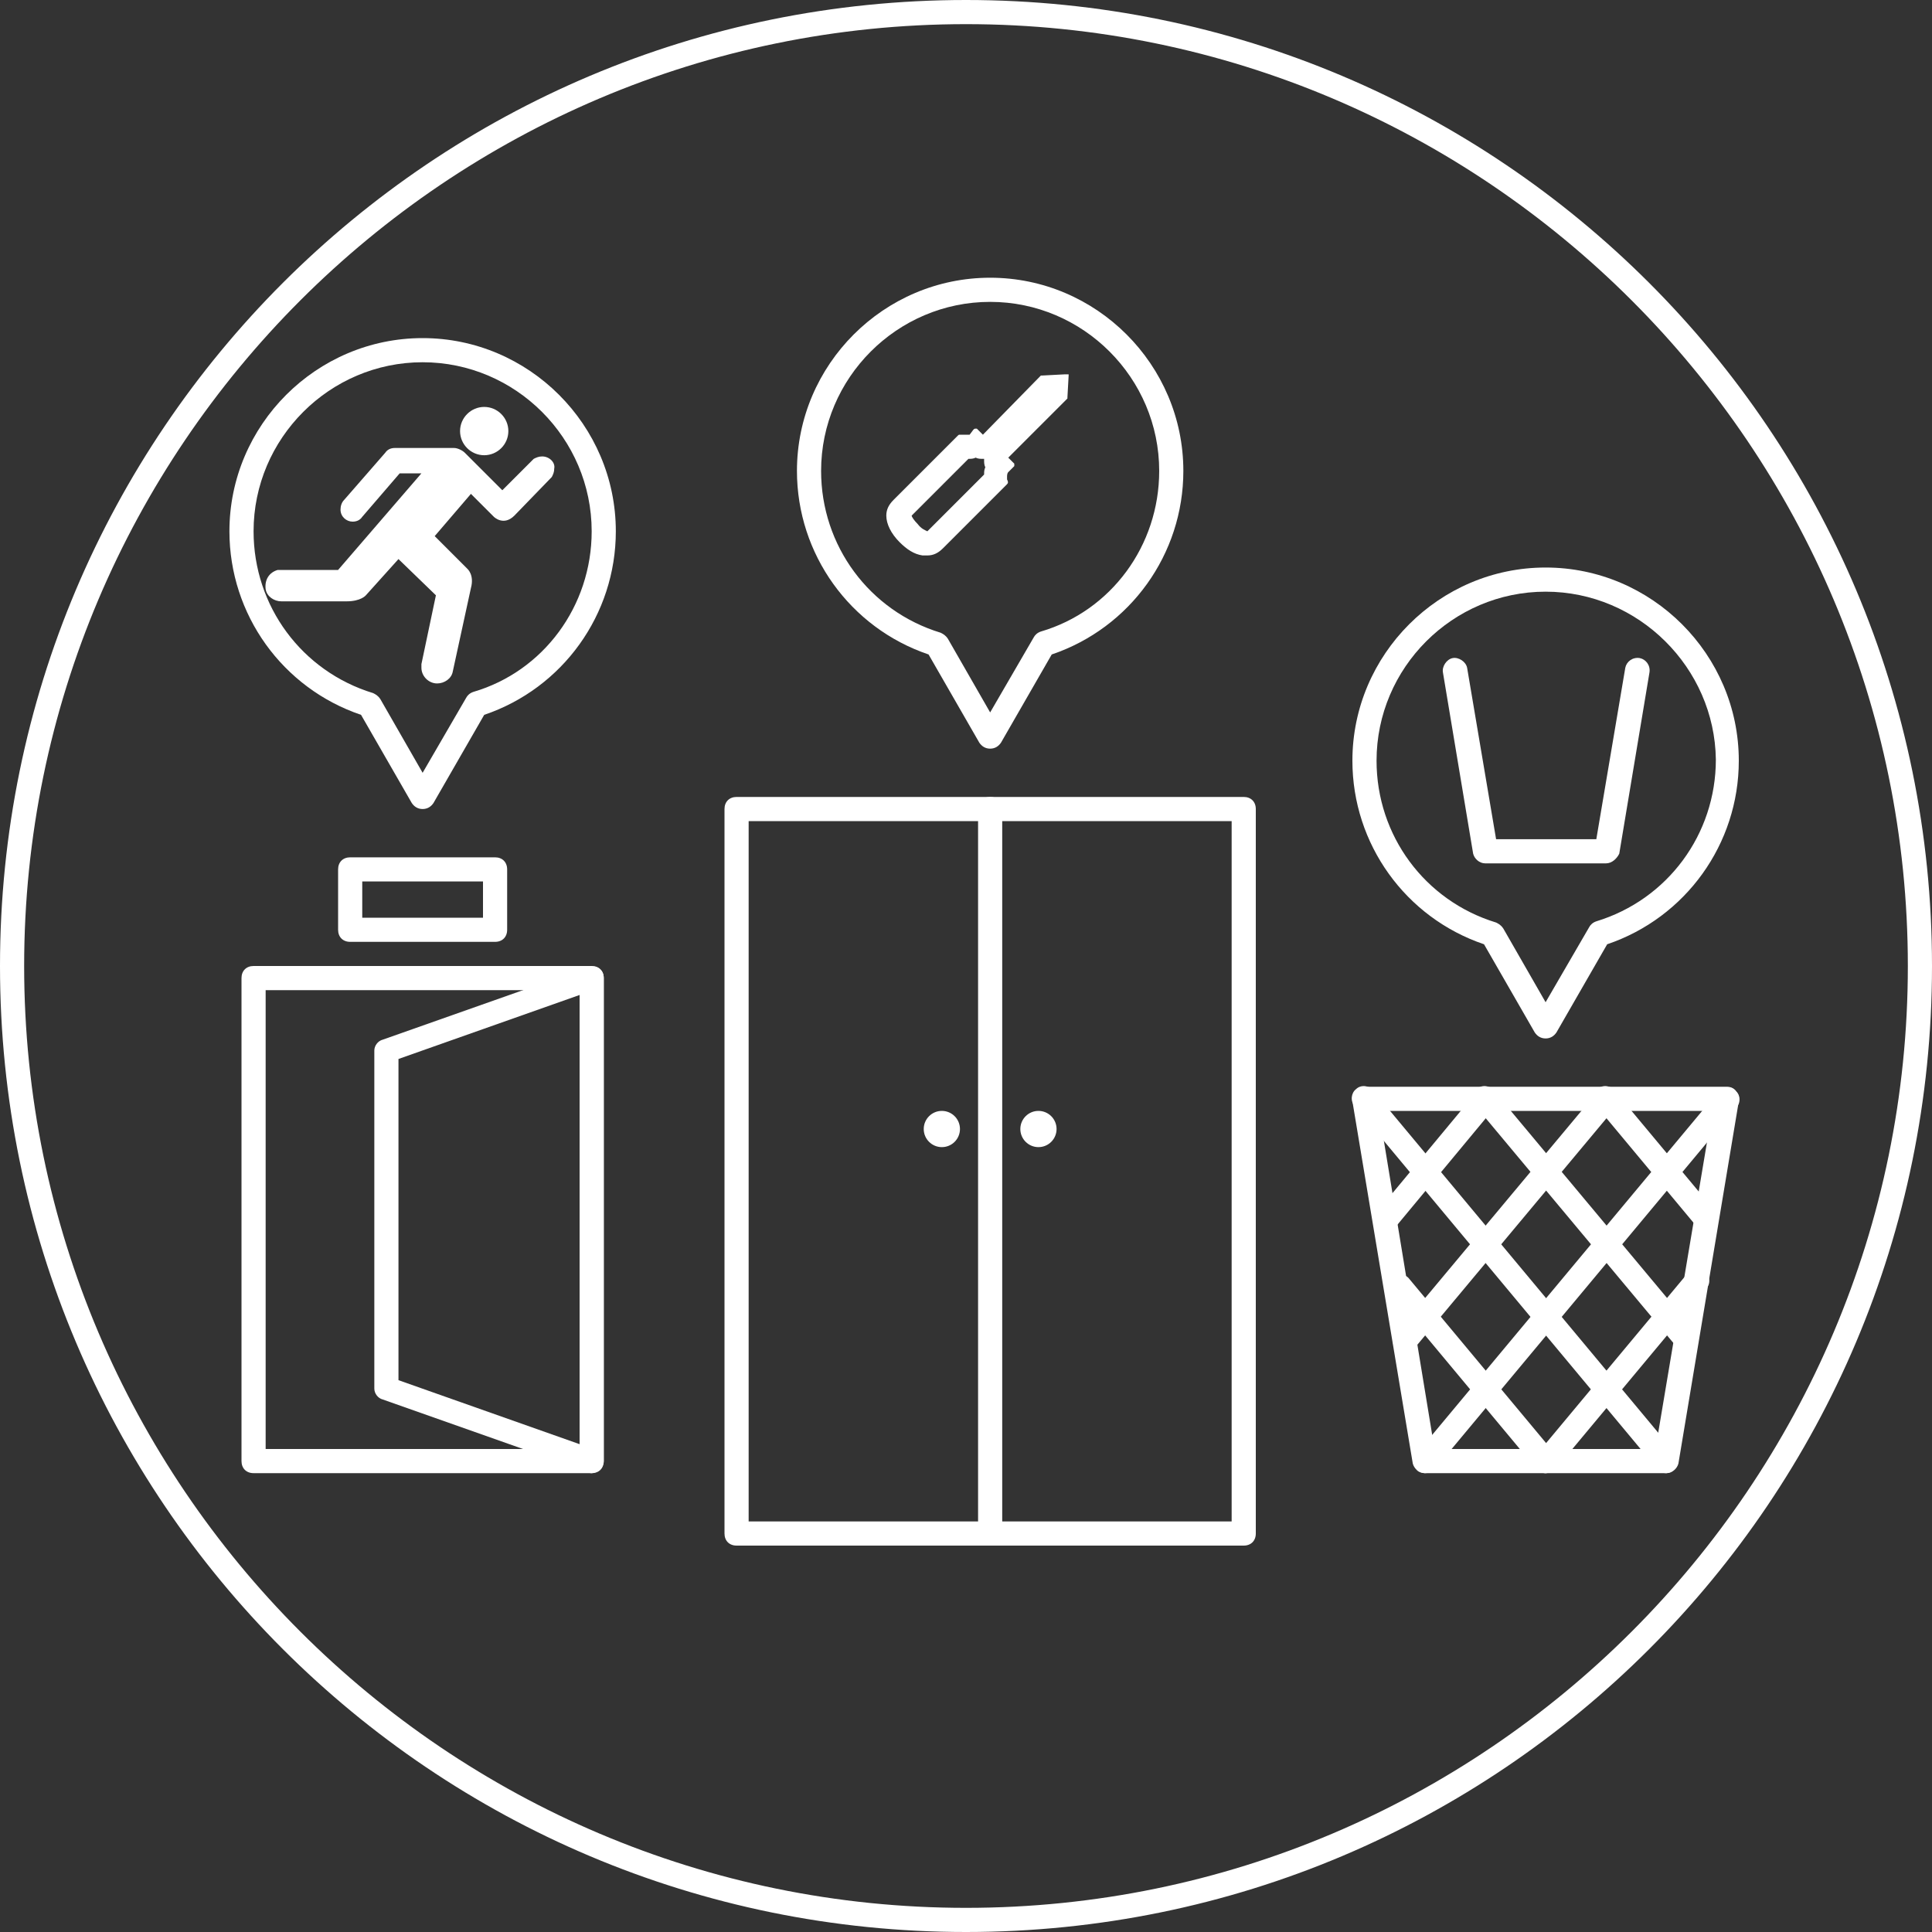 <?xml version="1.0" encoding="utf-8"?>
<!-- Generator: Adobe Illustrator 21.1.0, SVG Export Plug-In . SVG Version: 6.00 Build 0)  -->
<svg version="1.1" id="Layer_1" xmlns="http://www.w3.org/2000/svg" xmlns:xlink="http://www.w3.org/1999/xlink" x="0px" y="0px"
	 viewBox="0 0 160 160" style="enable-background:new 0 0 160 160;" xml:space="preserve">
<rect x="0" y="0" width="160" height="160" fill="#333333" stroke="none"/>
<style type="text/css">
	.st0{fill:#FFFFFF;}
</style>
<path class="st0" d="M80,2c43,0,78,35,78,78s-35,78-78,78S2,123,2,80S37,2,80,2 M80,0C35.8,0,0,35.8,0,80s35.8,80,80,80
	s80-35.8,80-80S124.2,0,80,0L80,0z"/>
<g>
	<path class="st0" d="M103,128H61c-0.6,0-1-0.4-1-1V67c0-0.6,0.4-1,1-1h42c0.6,0,1,0.4,1,1v60C104,127.6,103.6,128,103,128z M62,126
		h40V68H62V126z"/>
</g>
<g>
	<path class="st0" d="M49,122H21c-0.6,0-1-0.4-1-1V81c0-0.6,0.4-1,1-1h28c0.6,0,1,0.4,1,1v40C50,121.6,49.6,122,49,122z M22,120h26
		V82H22V120z"/>
</g>
<g>
	<path class="st0" d="M41,78H29c-0.6,0-1-0.4-1-1v-5c0-0.6,0.4-1,1-1h12c0.6,0,1,0.4,1,1v5C42,77.6,41.6,78,41,78z M30,76h10v-3H30
		V76z"/>
</g>
<g>
	<path class="st0" d="M49,122c-0.1,0-0.2,0-0.3-0.1l-17-6c-0.4-0.1-0.7-0.5-0.7-0.9V87c0-0.4,0.3-0.8,0.7-0.9l17-6
		c0.3-0.1,0.6-0.1,0.9,0.1c0.3,0.2,0.4,0.5,0.4,0.8v40c0,0.3-0.2,0.6-0.4,0.8C49.4,121.9,49.2,122,49,122z M33,114.3l15,5.3V82.4
		l-15,5.3V114.3z"/>
</g>
<g>
	<path class="st0" d="M82,128c-0.6,0-1-0.4-1-1V67c0-0.6,0.4-1,1-1s1,0.4,1,1v60C83,127.6,82.6,128,82,128z"/>
</g>
<g>
	<path class="st0" d="M82,62c-0.4,0-0.7-0.2-0.9-0.5l-4.2-7.3C70.4,52,66,45.9,66,39c0-8.8,7.2-16,16-16s16,7.2,16,16
		c0,6.9-4.4,13-10.9,15.2l-4.2,7.3C82.7,61.8,82.4,62,82,62z M82,25c-7.7,0-14,6.3-14,14c0,6.2,4,11.6,9.9,13.4
		c0.2,0.1,0.4,0.2,0.6,0.5L82,59l3.6-6.2c0.1-0.2,0.3-0.4,0.6-0.5C92,50.6,96,45.2,96,39C96,31.3,89.7,25,82,25z"/>
</g>
<g>
	<path class="st0" d="M35,67c-0.4,0-0.7-0.2-0.9-0.5l-4.2-7.3C23.4,57,19,50.9,19,44c0-8.8,7.2-16,16-16s16,7.2,16,16
		c0,6.9-4.4,13-10.9,15.2l-4.2,7.3C35.7,66.8,35.4,67,35,67z M35,30c-7.7,0-14,6.3-14,14c0,6.2,4,11.6,9.9,13.4
		c0.2,0.1,0.4,0.2,0.6,0.5L35,64l3.6-6.2c0.1-0.2,0.3-0.4,0.6-0.5C45,55.6,49,50.2,49,44C49,36.3,42.7,30,35,30z"/>
</g>
<g>
	<path class="st0" d="M128,86c-0.4,0-0.7-0.2-0.9-0.5l-4.2-7.3C116.4,76,112,69.9,112,63c0-8.8,7.2-16,16-16s16,7.2,16,16
		c0,6.9-4.4,13-10.9,15.2l-4.2,7.3C128.7,85.8,128.4,86,128,86z M128,49c-7.7,0-14,6.3-14,14c0,6.2,4,11.6,9.9,13.4
		c0.2,0.1,0.4,0.2,0.6,0.5L128,83l3.6-6.2c0.1-0.2,0.3-0.4,0.6-0.5c5.9-1.8,9.9-7.2,9.9-13.4C142,55.3,135.7,49,128,49z"/>
</g>
<circle class="st0" cx="78" cy="93.5" r="1.5"/>
<circle class="st0" cx="86" cy="93.5" r="1.5"/>
<g>
	<path class="st0" d="M80.8,37.9C81,38,81.2,38,81.4,38c0,0,0.1,0,0.1,0c0,0,0,0.1,0,0.1c0,0.2,0,0.4,0.1,0.6
		c-0.1,0.2-0.1,0.4-0.1,0.6L76.8,44c-0.2-0.1-0.5-0.2-0.8-0.6c-0.3-0.3-0.5-0.6-0.5-0.7l4.7-4.7C80.4,38,80.6,38,80.8,37.9 M88.2,31
		C88.2,31,88.2,31,88.2,31l-1.9,0.1l0,0v0l0,0l0,0c0,0-0.1,0-0.1,0L81.4,36l-0.5-0.5c0,0,0,0-0.1,0c-0.1,0-0.1,0-0.2,0.1L80.3,36
		l0,0C80.2,36,80.1,36,80,36c0,0-0.1,0-0.1,0c-0.1,0-0.1,0-0.2,0c-0.1,0-0.1,0-0.2,0c-0.1,0-0.1,0-0.2,0.1l-5.3,5.3
		c-0.4,0.4-0.6,0.8-0.6,1.3c0,0.7,0.4,1.5,1.1,2.2c0.6,0.6,1.2,1,1.9,1.1c0.1,0,0.3,0,0.4,0c0.5,0,0.9-0.2,1.3-0.6l5.3-5.3
		c0.1-0.1,0.1-0.2,0-0.4c0-0.1,0-0.1,0-0.2c0-0.1,0-0.3,0.1-0.4l0,0l0.4-0.4c0,0,0.1-0.1,0.1-0.1c0-0.1,0-0.1,0-0.2l-0.5-0.5
		l4.9-4.9c0,0,0,0,0-0.1l0,0v0c0,0,0,0,0,0l0,0l0.1-1.8l0,0c0,0,0,0,0-0.1c0,0,0,0,0,0L88.2,31C88.3,31,88.3,31,88.2,31
		C88.3,31,88.3,31,88.2,31L88.2,31z"/>
</g>
<g>
	<g>
		<path class="st0" d="M138,122h-20c-0.5,0-0.9-0.4-1-0.8l-5-30c0-0.3,0-0.6,0.2-0.8c0.2-0.2,0.5-0.4,0.8-0.4h30
			c0.3,0,0.6,0.1,0.8,0.4c0.2,0.2,0.3,0.5,0.2,0.8l-5,30C138.9,121.6,138.5,122,138,122z M118.8,120h18.3l4.7-28h-27.6L118.8,120z"
			/>
	</g>
	<g>
		<path class="st0" d="M138,122c-0.3,0-0.6-0.1-0.8-0.4l-25-30c-0.4-0.4-0.3-1.1,0.1-1.4c0.4-0.4,1.1-0.3,1.4,0.1l25,30
			c0.4,0.4,0.3,1.1-0.1,1.4C138.5,121.9,138.2,122,138,122z"/>
	</g>
	<g>
		<path class="st0" d="M128,122c-0.3,0-0.6-0.1-0.8-0.4l-12-14.4c-0.4-0.4-0.3-1.1,0.1-1.4c0.4-0.4,1.1-0.3,1.4,0.1l12,14.4
			c0.4,0.4,0.3,1.1-0.1,1.4C128.5,121.9,128.2,122,128,122z"/>
	</g>
	<g>
		<path class="st0" d="M139.7,112c-0.3,0-0.6-0.1-0.8-0.4l-16.7-20c-0.4-0.4-0.3-1.1,0.1-1.4c0.4-0.4,1.1-0.3,1.4,0.1l16.7,20
			c0.4,0.4,0.3,1.1-0.1,1.4C140.1,111.9,139.9,112,139.7,112z"/>
	</g>
	<g>
		<path class="st0" d="M141,101.6c-0.3,0-0.6-0.1-0.8-0.4l-8-9.6c-0.4-0.4-0.3-1.1,0.1-1.4c0.4-0.4,1.1-0.3,1.4,0.1l8,9.6
			c0.4,0.4,0.3,1.1-0.1,1.4C141.5,101.5,141.2,101.6,141,101.6z"/>
	</g>
	<g>
		<path class="st0" d="M118,122c-0.2,0-0.5-0.1-0.6-0.2c-0.4-0.4-0.5-1-0.1-1.4l25-30c0.4-0.4,1-0.5,1.4-0.1c0.4,0.4,0.5,1,0.1,1.4
			l-25,30C118.6,121.9,118.3,122,118,122z"/>
	</g>
	<g>
		<path class="st0" d="M128,122c-0.2,0-0.5-0.1-0.6-0.2c-0.4-0.4-0.5-1-0.1-1.4l12.5-15c0.4-0.4,1-0.5,1.4-0.1
			c0.4,0.4,0.5,1,0.1,1.4l-12.5,15C128.6,121.9,128.3,122,128,122z"/>
	</g>
	<g>
		<path class="st0" d="M116.3,112c-0.2,0-0.5-0.1-0.6-0.2c-0.4-0.4-0.5-1-0.1-1.4l16.7-20c0.4-0.4,1-0.5,1.4-0.1
			c0.4,0.4,0.5,1,0.1,1.4l-16.7,20C116.9,111.9,116.6,112,116.3,112z"/>
	</g>
	<g>
		<path class="st0" d="M114.7,102c-0.2,0-0.5-0.1-0.6-0.2c-0.4-0.4-0.5-1-0.1-1.4l8.3-10c0.4-0.4,1-0.5,1.4-0.1
			c0.4,0.4,0.5,1,0.1,1.4l-8.3,10C115.2,101.9,115,102,114.7,102z"/>
	</g>
</g>
<g>
	<path class="st0" d="M40.1,37.7c1.1,0,2-0.9,2-2c0-1.1-0.9-2-2-2c-1.1,0-2,0.9-2,2C38.1,36.8,39,37.7,40.1,37.7z M44.9,37.8
		c-0.3,0-0.5,0.1-0.7,0.2l-2.6,2.6l-3.1-3.1c-0.2-0.2-0.6-0.4-0.9-0.4h-4.9c-0.3,0-0.6,0.1-0.8,0.4l-3.4,3.9
		c-0.2,0.2-0.3,0.5-0.3,0.8c0,0.6,0.5,1,1,1c0.3,0,0.6-0.1,0.8-0.4l3.1-3.6l1.8,0l-6.9,8l-4.7,0c-0.1,0-0.2,0-0.3,0
		c-0.7,0.2-1.1,0.8-1,1.6c0.1,0.6,0.7,1,1.3,1l5.4,0c1.2,0,1.6-0.5,1.6-0.5l2.7-3l3.1,3L34.9,55c0,0.1,0,0.2,0,0.3
		c0,0.7,0.6,1.3,1.3,1.3c0.6,0,1.2-0.4,1.3-1l1.5-6.9c0.3-1.1-0.3-1.6-0.3-1.6L36,44.4l3-3.5l1.9,1.9c0,0,0.8,0.8,1.7-0.1l3.1-3.2
		c0.1-0.2,0.2-0.4,0.2-0.7C46,38.3,45.5,37.8,44.9,37.8z"/>
</g>
<g>
	<path class="st0" d="M133,71.5h-10c-0.5,0-0.9-0.4-1-0.8l-2.5-15c-0.1-0.5,0.3-1.1,0.8-1.2c0.5-0.1,1.1,0.3,1.2,0.8l2.4,14.2h8.3
		l2.4-14.2c0.1-0.5,0.6-0.9,1.2-0.8c0.5,0.1,0.9,0.6,0.8,1.2l-2.5,15C133.9,71.1,133.5,71.5,133,71.5z"/>
</g>
</svg>
